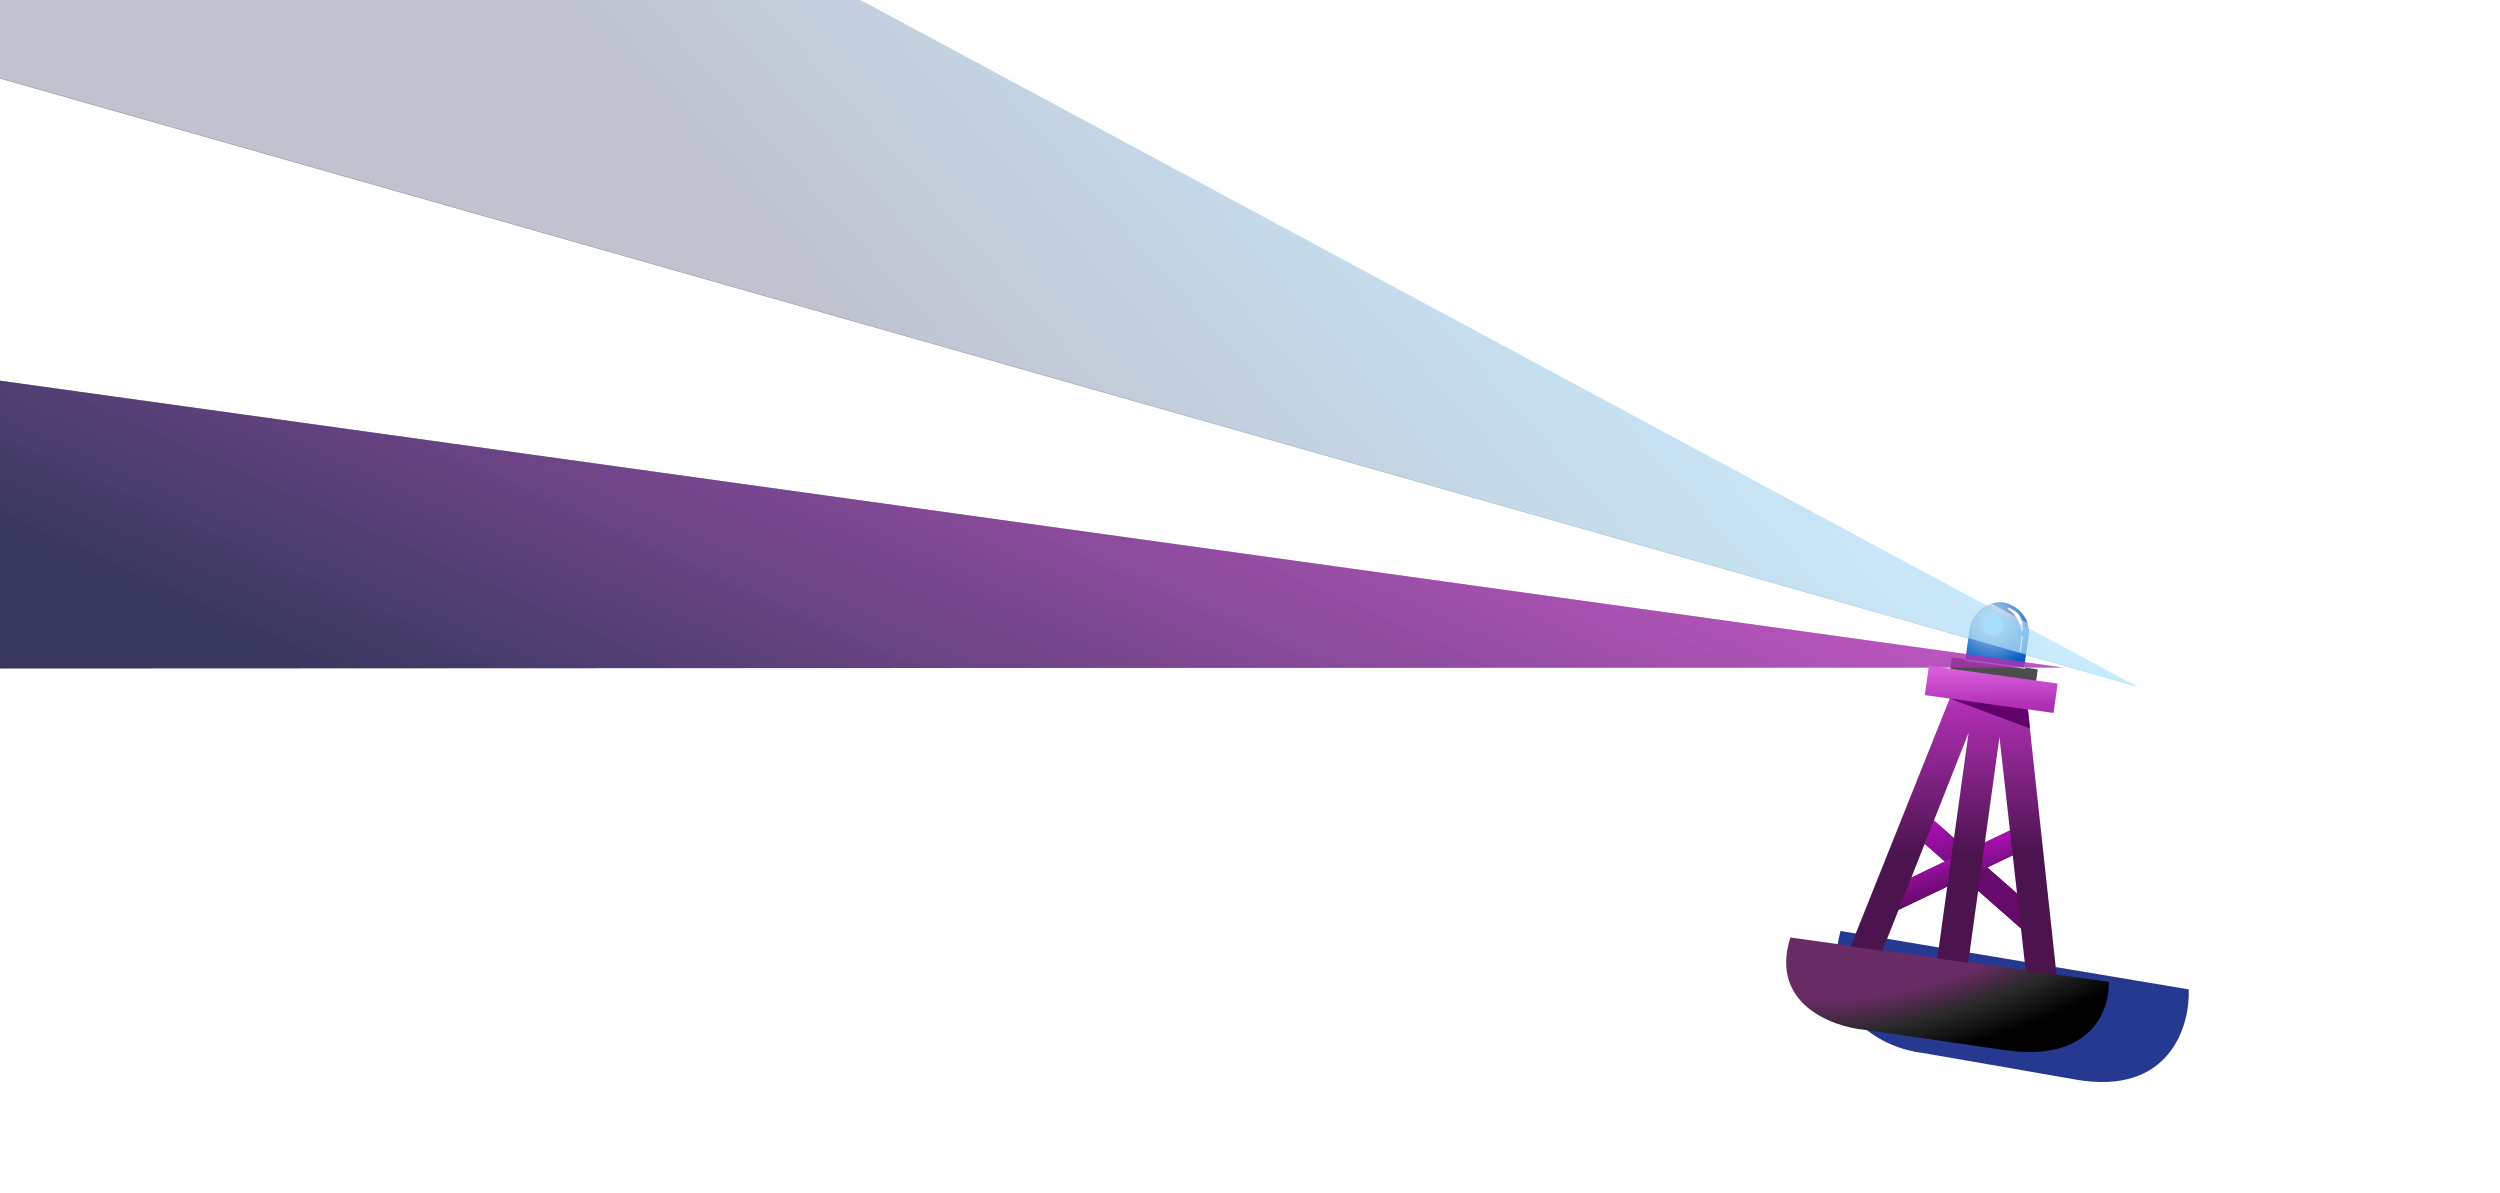 <svg width="1920" height="916" viewBox="0 0 1920 916" fill="none" xmlns="http://www.w3.org/2000/svg">
<ellipse cx="1530.71" cy="480.219" rx="7.986" ry="8.042" transform="rotate(7.894 1530.71 480.219)" fill="#8BD8FF"/>
<path d="M1499.07 504.924L1497.78 514.218L1563.7 523.357L1564.99 514.064L1499.07 504.924Z" fill="#4C4C4C"/>
<rect width="18.151" height="110.635" transform="matrix(0.655 -0.755 0.751 0.66 1470.72 641.523)" fill="#660A6B"/>
<rect width="18.151" height="115.695" transform="matrix(-0.425 -0.905 -0.902 0.431 1555.99 651.993)" fill="#660A6B"/>
<path d="M1548.5 511.002L1513.5 506.002L1515.5 493.002L1521.5 484.502L1535.5 480.002L1547 488.002L1550.5 498.002L1548.5 511.002Z" fill="#4493FA" stroke="#4493FA"/>
<path d="M1515.5 489.502C1513.71 499.354 1515.22 502.705 1521 506.002C1517.67 500.605 1516.54 496.98 1515.5 489.502Z" fill="white" stroke="white"/>
<g filter="url(#filter0_f_809_969)">
<path d="M1554.5 512.502L1510 506.502L1509.5 506.002L1512.54 483.57C1513.17 478.956 1515.11 474.621 1518.15 471.086C1521 467.759 1524.7 465.27 1528.86 463.884L1530.15 463.453C1534.85 461.886 1539.99 462.284 1544.39 464.557L1545.83 465.297C1550.47 467.695 1554.16 471.605 1556.28 476.383C1558.06 480.379 1558.66 484.799 1558.01 489.123L1554.5 512.502Z" fill="white"/>
<path d="M1554.5 512.502L1510 506.502L1509.5 506.002L1512.54 483.57C1513.17 478.956 1515.11 474.621 1518.15 471.086C1521 467.759 1524.7 465.27 1528.86 463.884L1530.15 463.453C1534.85 461.886 1539.99 462.284 1544.39 464.557L1545.83 465.297C1550.47 467.695 1554.16 471.605 1556.28 476.383C1558.06 480.379 1558.66 484.799 1558.01 489.123L1554.5 512.502Z" stroke="white" stroke-width="2"/>
</g>
<path d="M1554.5 512.502L1510 506.502L1509.5 506.002L1512.54 483.57C1513.17 478.956 1515.11 474.621 1518.15 471.086C1521 467.759 1524.7 465.27 1528.86 463.884L1530.15 463.453C1534.85 461.886 1539.99 462.284 1544.39 464.557L1545.83 465.297C1550.47 467.695 1554.16 471.605 1556.28 476.383C1558.06 480.379 1558.66 484.799 1558.01 489.123L1554.5 512.502Z" fill="url(#paint0_radial_809_969)"/>
<path d="M1542 467.001C1550.93 470.721 1553.08 474.727 1553 484.501C1550.88 475.628 1548.55 471.72 1542 467.001Z" fill="white" stroke="white"/>
<path d="M1553 488.502L1551.5 500.502" stroke="white"/>
<ellipse cx="1530.71" cy="480.219" rx="7.986" ry="8.042" transform="rotate(7.894 1530.71 480.219)" fill="#8BD8FF"/>
<rect width="18.151" height="110.635" transform="matrix(0.655 -0.755 0.751 0.66 1470.72 641.523)" fill="url(#paint1_linear_809_969)"/>
<rect width="18.151" height="115.695" transform="matrix(-0.425 -0.905 -0.902 0.431 1555.99 651.993)" fill="url(#paint2_linear_809_969)"/>
<g filter="url(#filter1_f_809_969)">
<path d="M1619.5 754.002L1375 720.002C1359 770.802 1406.67 788.502 1432.5 791.002C1440.84 792.168 1474 796.902 1540 806.502C1606 816.102 1620.5 775.502 1619.5 754.002Z" fill="white"/>
<path d="M1619.5 754.002L1375 720.002C1359 770.802 1406.67 788.502 1432.5 791.002C1440.84 792.168 1474 796.902 1540 806.502C1606 816.102 1620.5 775.502 1619.5 754.002Z" stroke="white" stroke-width="2"/>
</g>
<g filter="url(#filter2_f_809_969)">
<path d="M1680.95 759.847L1413.51 715C1396.01 782.006 1448.15 805.353 1476.41 808.65C1485.52 810.189 1521.8 816.432 1593.99 829.095C1666.18 841.757 1682.04 788.205 1680.95 759.847Z" fill="#253991"/>
</g>
<path d="M1619.5 754.002L1375 720.002C1359 770.802 1406.67 788.502 1432.5 791.002C1440.84 792.168 1474 796.902 1540 806.502C1606 816.102 1620.5 775.502 1619.5 754.002Z" fill="url(#paint3_radial_809_969)"/>
<g filter="url(#filter3_f_809_969)">
<path d="M1584.11 512.644L-579.898 513.621L-559.275 214.6L1584.11 512.644Z" fill="url(#paint4_linear_809_969)" fill-opacity="0.58"/>
</g>
<g filter="url(#filter4_f_809_969)">
<path d="M1641.67 527.456L-446.925 -66.784L-270.82 -501.004L1641.67 527.456Z" fill="url(#paint5_linear_809_969)" fill-opacity="0.46"/>
</g>
<g filter="url(#filter5_f_809_969)">
<path d="M1584.11 512.644L-579.899 513.621L-559.277 214.6L1584.11 512.644Z" fill="url(#paint6_linear_809_969)" fill-opacity="0.58"/>
</g>
<g filter="url(#filter6_f_809_969)">
<path d="M1653.67 530.455L-434.927 -63.785L-258.823 -498.005L1653.67 530.455Z" fill="#F8FDFF" fill-opacity="0.46"/>
</g>
<path d="M1421.27 726.882L1497.38 536.49L1478.26 533.84L1481.39 511.27L1580.27 524.979L1577.14 547.549L1557.36 544.807L1579.46 748.816L1555.73 745.526L1535.59 566.145L1511.57 739.402L1487.84 736.112L1511.86 562.855L1445.65 730.263L1421.27 726.882Z" fill="url(#paint7_linear_809_969)"/>
<path d="M1557.5 545.002L1497.5 536.502L1559 559.502L1557.5 545.002Z" fill="#62006B"/>
<defs>
<filter id="filter0_f_809_969" x="1478.45" y="431.51" width="110.818" height="112.115" filterUnits="userSpaceOnUse" color-interpolation-filters="sRGB">
<feFlood flood-opacity="0" result="BackgroundImageFix"/>
<feBlend mode="normal" in="SourceGraphic" in2="BackgroundImageFix" result="shape"/>
<feGaussianBlur stdDeviation="15" result="effect1_foregroundBlur_809_969"/>
</filter>
<filter id="filter1_f_809_969" x="1340.79" y="688.895" width="309.758" height="150.051" filterUnits="userSpaceOnUse" color-interpolation-filters="sRGB">
<feFlood flood-opacity="0" result="BackgroundImageFix"/>
<feBlend mode="normal" in="SourceGraphic" in2="BackgroundImageFix" result="shape"/>
<feGaussianBlur stdDeviation="15" result="effect1_foregroundBlur_809_969"/>
</filter>
<filter id="filter2_f_809_969" x="1370" y="675" width="351" height="196" filterUnits="userSpaceOnUse" color-interpolation-filters="sRGB">
<feFlood flood-opacity="0" result="BackgroundImageFix"/>
<feBlend mode="normal" in="SourceGraphic" in2="BackgroundImageFix" result="shape"/>
<feGaussianBlur stdDeviation="20" result="effect1_foregroundBlur_809_969"/>
</filter>
<filter id="filter3_f_809_969" x="-679.898" y="114.6" width="2364.01" height="499.021" filterUnits="userSpaceOnUse" color-interpolation-filters="sRGB">
<feFlood flood-opacity="0" result="BackgroundImageFix"/>
<feBlend mode="normal" in="SourceGraphic" in2="BackgroundImageFix" result="shape"/>
<feGaussianBlur stdDeviation="50" result="effect1_foregroundBlur_809_969"/>
</filter>
<filter id="filter4_f_809_969" x="-546.924" y="-601.004" width="2288.6" height="1228.46" filterUnits="userSpaceOnUse" color-interpolation-filters="sRGB">
<feFlood flood-opacity="0" result="BackgroundImageFix"/>
<feBlend mode="normal" in="SourceGraphic" in2="BackgroundImageFix" result="shape"/>
<feGaussianBlur stdDeviation="50" result="effect1_foregroundBlur_809_969"/>
</filter>
<filter id="filter5_f_809_969" x="-679.899" y="114.6" width="2364.01" height="499.021" filterUnits="userSpaceOnUse" color-interpolation-filters="sRGB">
<feFlood flood-opacity="0" result="BackgroundImageFix"/>
<feBlend mode="normal" in="SourceGraphic" in2="BackgroundImageFix" result="shape"/>
<feGaussianBlur stdDeviation="50" result="effect1_foregroundBlur_809_969"/>
</filter>
<filter id="filter6_f_809_969" x="-534.927" y="-598.005" width="2288.6" height="1228.46" filterUnits="userSpaceOnUse" color-interpolation-filters="sRGB">
<feFlood flood-opacity="0" result="BackgroundImageFix"/>
<feBlend mode="normal" in="SourceGraphic" in2="BackgroundImageFix" result="shape"/>
<feGaussianBlur stdDeviation="50" result="effect1_foregroundBlur_809_969"/>
</filter>
<radialGradient id="paint0_radial_809_969" cx="0" cy="0" r="1" gradientUnits="userSpaceOnUse" gradientTransform="translate(1530 475.502) rotate(83.447) scale(37.243 35.797)">
<stop stop-color="#C3D7EF"/>
<stop offset="1" stop-color="#085EC3"/>
</radialGradient>
<linearGradient id="paint1_linear_809_969" x1="5.111" y1="50.499" x2="31.696" y2="-10.437" gradientUnits="userSpaceOnUse">
<stop stop-color="#660A6B"/>
<stop offset="1" stop-color="#C613D1"/>
</linearGradient>
<linearGradient id="paint2_linear_809_969" x1="-6.184" y1="56.647" x2="36.439" y2="49.88" gradientUnits="userSpaceOnUse">
<stop stop-color="#660A6B"/>
<stop offset="1" stop-color="#C613D1"/>
</linearGradient>
<radialGradient id="paint3_radial_809_969" cx="0" cy="0" r="1" gradientUnits="userSpaceOnUse" gradientTransform="translate(1470 715.002) rotate(74.562) scale(96.423 271.646)">
<stop offset="0.442" stop-color="#692B65"/>
<stop offset="0.695" stop-color="#2A2A2A"/>
<stop offset="1"/>
</radialGradient>
<linearGradient id="paint4_linear_809_969" x1="1602" y1="532.411" x2="1354.39" y2="1076.38" gradientUnits="userSpaceOnUse">
<stop stop-color="#B032B4"/>
<stop offset="0.915" stop-color="#0D0E3D"/>
</linearGradient>
<linearGradient id="paint5_linear_809_969" x1="1648.61" y1="561.459" x2="911.425" y2="1215.54" gradientUnits="userSpaceOnUse">
<stop stop-color="#30B4F6"/>
<stop offset="0.555" stop-color="#0D0E3D"/>
</linearGradient>
<linearGradient id="paint6_linear_809_969" x1="1601.99" y1="532.411" x2="1354.39" y2="1076.38" gradientUnits="userSpaceOnUse">
<stop stop-color="#B032B4"/>
<stop offset="0.915" stop-color="#0D0E3D"/>
</linearGradient>
<linearGradient id="paint7_linear_809_969" x1="1498" y1="507.002" x2="1500.36" y2="737.849" gradientUnits="userSpaceOnUse">
<stop offset="0.035" stop-color="#D75DDB"/>
<stop offset="0.155" stop-color="#B02FB4"/>
<stop offset="0.64" stop-color="#4C144E"/>
</linearGradient>
</defs>
</svg>
